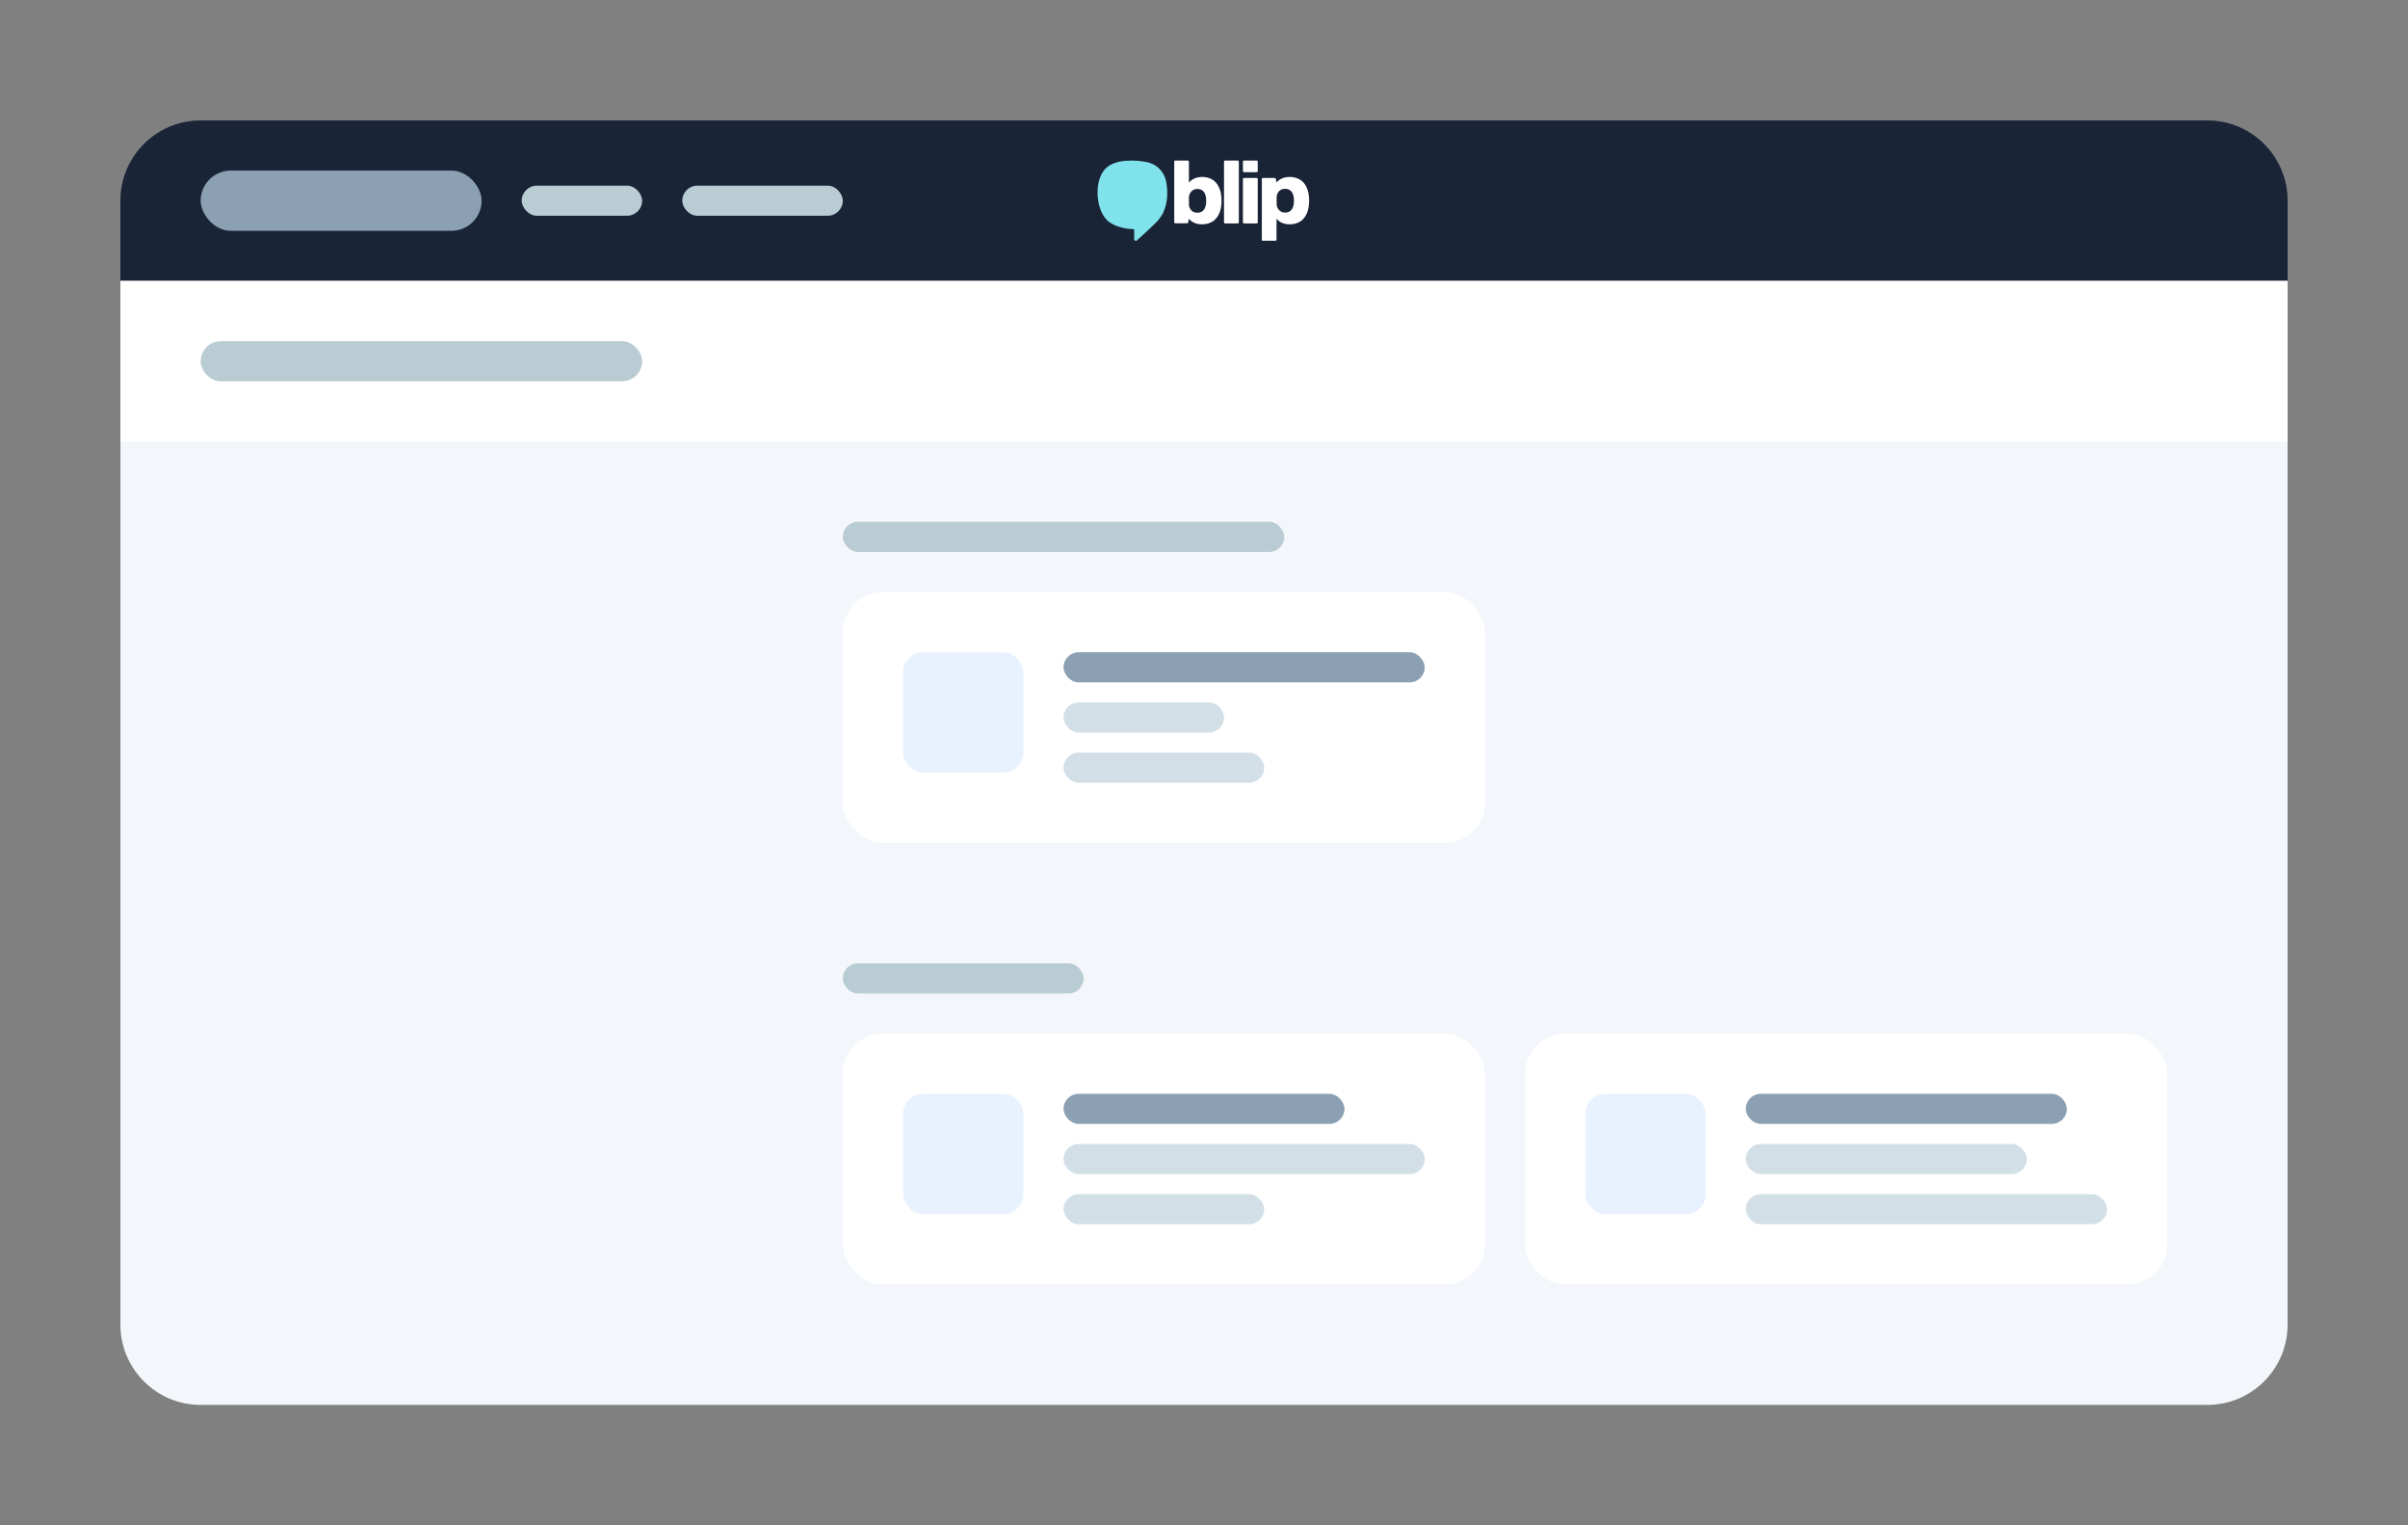 <svg width="480" height="304" viewBox="0 0 480 304" fill="none" xmlns="http://www.w3.org/2000/svg">
<rect x="0" y="0" width="480" height="304" fill="#808080" stroke="none"/>
<path d="M24 40C24 31.163 31.163 24 40 24H440C448.837 24 456 31.163 456 40V56H24V40Z" fill="#1A2437"/>
<rect x="40" y="34" width="56" height="12" rx="6" fill="#8CA0B3"/>
<rect x="104" y="37" width="24" height="6" rx="3" fill="#B9CBD3"/>
<rect x="136" y="37" width="32" height="6" rx="3" fill="#B9CBD3"/>
<path d="M251.53 47.794V35.678C251.53 35.55 251.629 35.473 251.729 35.473H254.11C254.209 35.473 254.284 35.55 254.308 35.627L254.457 36.373C255.077 35.627 255.97 35.267 257.087 35.267C259.294 35.267 260.956 36.733 260.956 39.974C260.956 43.215 259.319 44.707 257.087 44.707C255.995 44.707 255.077 44.347 254.457 43.576V47.769C254.457 47.897 254.358 47.974 254.259 47.974H251.704C251.605 48 251.53 47.923 251.53 47.794ZM254.482 40.772C254.482 40.849 254.482 40.926 254.507 41.003C254.78 41.955 255.4 42.367 256.169 42.367C257.211 42.367 257.93 41.672 257.93 40C257.93 38.328 257.211 37.633 256.169 37.633C255.35 37.633 254.73 38.045 254.507 38.997C254.482 39.074 254.482 39.125 254.482 39.203V40.772Z" fill="white"/>
<path d="M234.241 32H236.796C236.92 32 236.995 32.103 236.995 32.206V36.399C237.615 35.653 238.533 35.267 239.624 35.267C241.856 35.267 243.494 36.759 243.494 40C243.494 43.241 241.832 44.707 239.624 44.707C238.508 44.707 237.615 44.347 236.995 43.601L236.846 44.347C236.821 44.45 236.747 44.502 236.647 44.502H234.266C234.142 44.502 234.068 44.399 234.068 44.296V32.206C234.043 32.077 234.117 32 234.241 32ZM236.995 40.823C236.995 40.9 236.995 40.952 237.02 41.029C237.243 41.981 237.863 42.392 238.681 42.392C239.723 42.392 240.443 41.698 240.443 40.026C240.443 38.354 239.723 37.659 238.681 37.659C237.912 37.659 237.292 38.071 237.02 39.023C236.995 39.1 236.995 39.177 236.995 39.254V40.823Z" fill="white"/>
<path d="M244.188 32H246.743C246.867 32 246.942 32.103 246.942 32.206V44.322C246.942 44.45 246.842 44.527 246.743 44.527H244.188C244.064 44.527 243.99 44.424 243.99 44.322V32.206C243.99 32.077 244.064 32 244.188 32Z" fill="white"/>
<path d="M247.76 34.109V32.206C247.76 32.077 247.859 32 247.958 32H250.513C250.637 32 250.712 32.103 250.712 32.206V34.109C250.712 34.238 250.613 34.315 250.513 34.315H247.958C247.834 34.315 247.76 34.212 247.76 34.109ZM247.958 35.473H250.513C250.637 35.473 250.712 35.576 250.712 35.678V44.322C250.712 44.45 250.613 44.527 250.513 44.527H247.958C247.834 44.527 247.76 44.424 247.76 44.322V35.678C247.76 35.55 247.834 35.473 247.958 35.473Z" fill="white"/>
<path d="M225.535 32C223.923 32 222.261 32.257 221.12 33.003C219.284 34.187 218.738 36.502 218.788 38.611C218.838 40.437 219.309 42.418 220.574 43.781C221.765 45.068 224.245 45.659 225.932 45.659C226.006 45.659 226.081 45.711 226.081 45.813V47.666C226.081 47.846 226.229 48 226.403 48H226.428C226.502 48 226.552 47.974 226.601 47.923C227.445 47.177 228.288 46.405 229.132 45.608C229.925 44.862 230.818 44.064 231.414 43.164C232.703 41.261 232.902 38.534 232.48 36.296C232.059 34.135 230.595 32.72 228.536 32.283C227.668 32.129 226.601 32 225.535 32Z" fill="#80E3EB"/>
<path d="M24 56H456V264C456 272.837 448.837 280 440 280H40C31.163 280 24 272.837 24 264V56Z" fill="#F3F6FA"/>
<rect width="432" height="32" transform="translate(24 56)" fill="white"/>
<rect x="40" y="68" width="88" height="8" rx="4" fill="#B9CBD3"/>
<rect x="168" y="104" width="88" height="6" rx="3" fill="#B9CBD3"/>
<rect x="168" y="118" width="128" height="50" rx="8" fill="white"/>
<rect x="180" y="130" width="24" height="24" rx="4" fill="#E8F2FF"/>
<rect x="212" y="130" width="72" height="6" rx="3" fill="#8CA0B3"/>
<rect x="212" y="140" width="32" height="6" rx="3" fill="#D2DFE6"/>
<rect x="212" y="150" width="40" height="6" rx="3" fill="#D2DFE6"/>
<rect x="168" y="192" width="48" height="6" rx="3" fill="#B9CBD3"/>
<rect x="168" y="206" width="128" height="50" rx="8" fill="white"/>
<rect x="180" y="218" width="24" height="24" rx="4" fill="#E8F2FF"/>
<rect x="212" y="218" width="56" height="6" rx="3" fill="#8CA0B3"/>
<rect x="212" y="228" width="72" height="6" rx="3" fill="#D2DFE6"/>
<rect x="212" y="238" width="40" height="6" rx="3" fill="#D2DFE6"/>
<rect x="304" y="206" width="128" height="50" rx="8" fill="white"/>
<rect x="316" y="218" width="24" height="24" rx="4" fill="#E8F2FF"/>
<rect x="348" y="218" width="64" height="6" rx="3" fill="#8CA0B3"/>
<rect x="348" y="228" width="56" height="6" rx="3" fill="#D2DFE6"/>
<rect x="348" y="238" width="72" height="6" rx="3" fill="#D2DFE6"/>
</svg>
